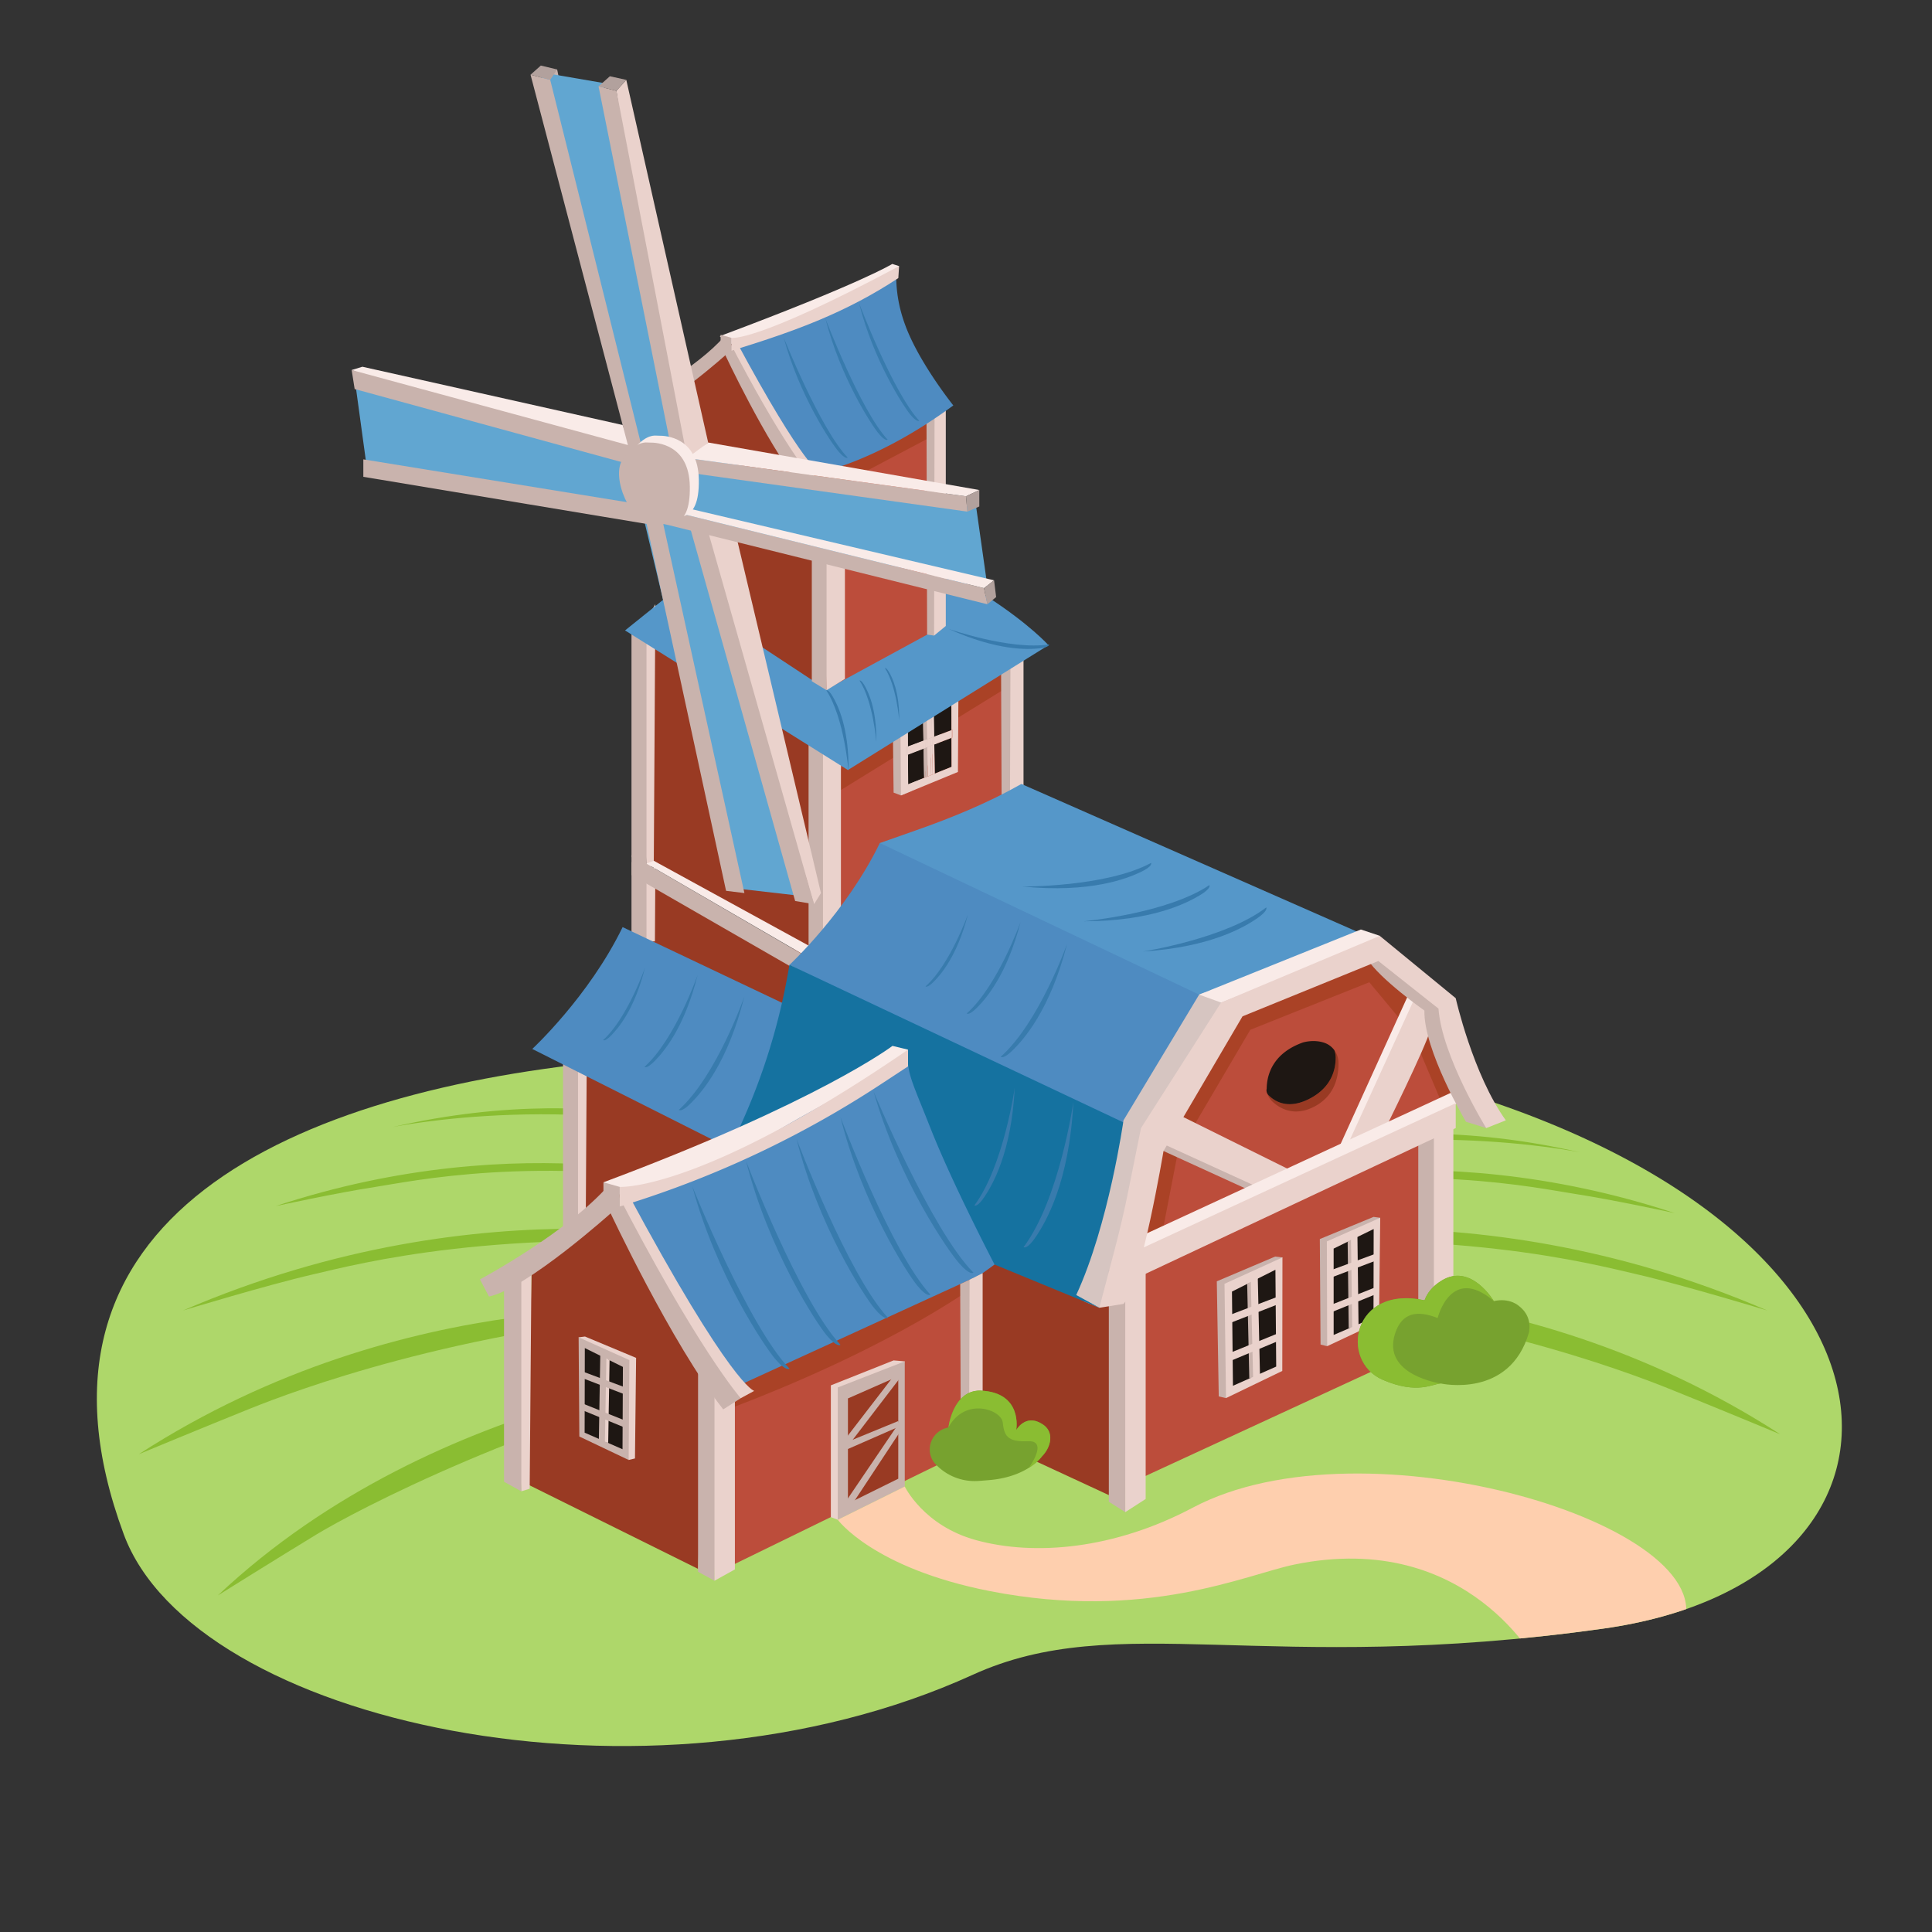 <svg id="Layer_1" data-name="Layer 1" xmlns="http://www.w3.org/2000/svg" xmlns:xlink="http://www.w3.org/1999/xlink" viewBox="0 0 2000 2000"><rect x="0" y="0" width="2000" height="2000" fill="#333333" stroke="none"/><defs><style>.cls-1{fill:none;}.cls-2{fill:#aed76a;}.cls-3{fill:#8abd32;}.cls-4{fill:#c9b3ad;}.cls-5{fill:#993a23;}.cls-6{fill:#bc4d3b;}.cls-7{fill:#aa4226;}.cls-8{fill:#ead2cc;}.cls-9{fill:#1e1713;}.cls-10{fill:#f9ebe8;}.cls-11{fill:#5597c9;}.cls-12{fill:#4e8bc1;}.cls-13{fill:#387bad;}.cls-14{fill:#61a6d1;}.cls-15{fill:#1572a0;}.cls-16{fill:#d6c5c1;}.cls-17{fill:#b2a19d;}.cls-18{fill:#77a22f;}.cls-19{clip-path:url(#clip-path);}.cls-20{clip-path:url(#clip-path-2);}.cls-21{fill:#fecfae;}.cls-22{clip-path:url(#clip-path-3);}</style><clipPath id="clip-path"><path class="cls-1" d="M979.14,1478.4c.85-.25,1.75-.5,2.7-.76,0,0,4.59-38.5,32.95-38.07,44.49,1.65,37.2,40.84,37.2,40.84s9.52-17.12,26.46-6.51c13.82,8,9.37,24.5.31,33.58,0,0-14.88,21.94-56.6,24.85q-.82.09-1.65.15l-7.33.57a55.45,55.45,0,0,1-16.94-1.32h0A55.26,55.26,0,0,1,967.86,1515l-.21-.24a17.07,17.07,0,0,1-1.68-2.23C957.8,1499.7,964.56,1482.63,979.14,1478.4Z"/></clipPath><clipPath id="clip-path-2"><path class="cls-1" d="M642.77,1097.37c309.22-27.8,660-34.75,884.76,37.57,479.56,154.28,482,501.81,132.15,551s-502.5-20.59-652.78,47.83c-336.84,153.35-806.66,49.38-878.77-145.44C6.84,1260.64,300.41,1128.15,642.77,1097.37Z"/></clipPath><clipPath id="clip-path-3"><path class="cls-1" d="M1474.69,1346.1c2.64-7.38,8-14.42,17.5-20.32,30.54-19,54.21,21.11,54.21,21.11,16.54-3.72,25.77,4.88,25.77,4.88,10.52,8,12.17,18.22,10.68,27.33-19.81,69.15-91.26,53.1-91.26,53.1-7.72-.11-24,11.85-60.21-3.86C1386.05,1408.67,1400.33,1329.87,1474.69,1346.1Z"/></clipPath></defs><path class="cls-2" d="M642.77,1097.37c309.22-27.8,660-34.75,884.76,37.57,479.56,154.28,482,501.81,132.15,551s-502.5-20.59-652.78,47.83c-336.84,153.35-806.66,49.38-878.77-145.44C6.84,1260.64,300.41,1128.15,642.77,1097.37Z"/><path class="cls-3" d="M1272.27,1234.64s201.51-64.64,461.33,21.15c0,0-63.94-13.87-102.62-19.76S1465.7,1202.21,1272.27,1234.64Z"/><path class="cls-3" d="M1241.74,1214.49S1402,1139,1635.41,1192.86C1635.41,1192.86,1436.65,1152,1241.74,1214.49Z"/><path class="cls-3" d="M1248.3,1289.78s264.32-69.71,581.23,66.87c0,0-86.46-26.29-134.62-37.41S1504.24,1270,1248.3,1289.78Z"/><path class="cls-3" d="M1274.84,1336.63s289.64-32,568,148.12c0,0-70.73-29.37-115.35-47.27S1515.11,1355.89,1274.84,1336.63Z"/><path class="cls-3" d="M746.63,1227.42s-201.5-64.64-461.33,21.15c0,0,63.94-13.87,102.63-19.77S553.2,1195,746.63,1227.42Z"/><path class="cls-3" d="M800.5,1188.29s-160.23-75.49-393.67-21.63C406.83,1166.66,605.59,1125.75,800.5,1188.29Z"/><path class="cls-3" d="M770.6,1289.78s-264.31-69.71-581.22,66.87c0,0,86.46-26.29,134.61-37.41S514.67,1270,770.6,1289.78Z"/><path class="cls-3" d="M711.62,1357.31s-289.64-32-568,148.12c0,0,70.73-29.37,115.35-47.27S471.35,1376.57,711.62,1357.31Z"/><path class="cls-3" d="M781.54,1414.14s-325.76,20.43-556.06,237.46c0,0,62.45-39,102-63.06S550.09,1467.68,781.54,1414.14Z"/><polygon class="cls-4" points="576.77 71.91 581.69 95.92 567.52 75.04 576.77 71.91"/><polygon class="cls-5" points="660.07 905.18 658.5 1049.52 589.2 1108.64 587.66 1284.24 747.88 1184.96 866.93 1094.4 831.82 987.64 660.07 905.18"/><polygon class="cls-5" points="671.62 668.01 671.62 893.29 854.47 998.82 849.84 747.1 671.62 668.01"/><polygon class="cls-6" points="843.7 763.08 843.7 998.82 1057.58 811.66 1057.58 668.01 843.7 763.08"/><path class="cls-7" d="M868.3,819.2l187.32-115.66-52.88-23.07S855.82,760.22,868.3,819.2Z"/><polygon class="cls-4" points="1049.81 681.43 1049.81 855.88 1045.42 863.84 1037.01 862.99 1036.29 687.62 1049.81 681.43"/><polygon class="cls-8" points="1059.54 676.31 1059.54 856.02 1045.42 863.84 1046.01 683.2 1059.54 676.31"/><polygon class="cls-4" points="943.75 818.77 943.75 815.87 950.89 815.87 992.17 714.44 984.63 713.51 924.1 738.84 925.06 820.52 932.7 823.42 943.75 818.77"/><polygon class="cls-9" points="955.53 741.7 939.74 749.53 939.87 772.8 955.97 766.75 955.53 741.7"/><polygon class="cls-9" points="956.12 774.94 939.92 781.17 940.09 811.92 956.65 805.26 956.12 774.94"/><polygon class="cls-9" points="984.93 755.89 984.84 727.17 966.55 736.23 967.02 762.61 984.93 755.89"/><polygon class="cls-9" points="967.7 800.82 985.05 793.85 984.95 763.83 967.16 770.68 967.7 800.82"/><polygon class="cls-4" points="957.75 774.31 958.32 804.59 960.51 803.71 959.94 773.47 957.75 774.31"/><polygon class="cls-4" points="957.6 766.15 959.79 765.32 959.3 739.54 955.53 741.41 955.53 741.7 957.12 740.91 957.6 766.15"/><polygon class="cls-4" points="957.6 766.15 957.12 740.91 955.53 741.7 955.97 766.75 957.6 766.15"/><polygon class="cls-4" points="957.75 774.31 956.12 774.94 956.65 805.26 958.32 804.59 957.75 774.31"/><polygon class="cls-8" points="985.96 763.45 986.13 755.44 984.93 755.89 984.95 763.83 985.96 763.45"/><polygon class="cls-8" points="937.96 773.51 937.79 781.99 939.92 781.17 939.87 772.8 937.96 773.51"/><polygon class="cls-8" points="955.97 766.75 939.87 772.8 939.92 781.17 956.12 774.94 955.97 766.75"/><polygon class="cls-8" points="967.16 770.68 984.95 763.83 984.93 755.89 967.02 762.61 967.16 770.68"/><polygon class="cls-8" points="959.94 773.47 959.79 765.32 957.6 766.15 957.75 774.31 959.94 773.47"/><polygon class="cls-8" points="957.6 766.15 955.97 766.75 956.12 774.94 957.75 774.31 957.6 766.15"/><polygon class="cls-8" points="963.92 802.34 965.51 801.7 964.97 771.53 963.38 772.14 963.92 802.34"/><polygon class="cls-8" points="963.24 764.03 964.83 763.43 964.37 737.32 966.55 736.23 966.49 732.75 959.22 735.11 959.3 739.54 962.77 737.81 963.24 764.03"/><polygon class="cls-8" points="964.97 771.53 965.51 801.7 967.7 800.82 967.16 770.68 964.97 771.53"/><polygon class="cls-8" points="964.83 763.43 967.02 762.61 966.55 736.23 964.37 737.32 964.83 763.43"/><polygon class="cls-8" points="963.24 764.03 962.77 737.81 959.3 739.54 959.79 765.32 963.24 764.03"/><polygon class="cls-8" points="959.94 773.47 960.51 803.71 963.92 802.34 963.38 772.14 959.94 773.47"/><polygon class="cls-8" points="964.97 771.53 964.83 763.43 963.24 764.03 963.38 772.14 964.97 771.53"/><polygon class="cls-8" points="967.16 770.68 967.02 762.61 964.83 763.43 964.97 771.53 967.16 770.68"/><polygon class="cls-8" points="963.38 772.14 963.24 764.03 959.79 765.32 959.94 773.47 963.38 772.14"/><path class="cls-8" d="M932.06,741.45l.63,81.95,4.59-1.86,2.85-1.18,16.66-6.86,1.69-.69,2.19-.9,3.39-1.4,1.59-.66,2.19-.9,17.23-7.1,1.09-.44h0l5.48-2.28.53-84.68Zm53.9,22-1,.38.1,30-17.35,7-2.19.88-1.59.64-3.41,1.37-2.19.88-1.67.67-16.56,6.66-.17-30.75-2.13.82.17-8.48,1.91-.71-.13-23.27,15.79-7.83v-.29l3.77-1.87-.09-4.43,7.28-2.36.06,3.48,18.29-9.06.09,28.72,1.2-.45Z"/><polygon class="cls-8" points="669.25 898.6 676.79 895.48 678.43 625.52 660.07 656.71 669.25 898.6"/><polygon class="cls-4" points="653.71 887.07 669.25 898.6 669.25 643.38 653.71 656.71 653.71 887.07"/><polygon class="cls-8" points="598.38 1341.16 605.92 1338.04 607.57 1068.08 589.2 1099.27 598.38 1341.16"/><polygon class="cls-4" points="582.84 1329.64 598.38 1341.16 598.38 1085.94 582.84 1099.27 582.84 1329.64"/><polygon class="cls-8" points="677.97 974.52 678.44 897.52 660.07 912.46 662.27 974.52 677.97 974.52"/><polygon class="cls-4" points="669.25 974.52 669.25 897.52 653.71 892.31 653.71 974.52 669.25 974.52"/><polygon class="cls-4" points="851.96 977.09 837.03 998.82 837.03 760.5 856.36 774.19 851.96 977.09"/><polygon class="cls-8" points="851.96 977.09 870.53 965.35 870.53 787.41 851.96 770.07 851.96 977.09"/><polygon class="cls-4" points="831.45 988.33 842.06 1014.16 653.71 905.82 653.71 884.98 831.45 988.33"/><polygon class="cls-10" points="833.96 989.5 838.26 979.51 676.81 891.07 669.25 893.94 833.96 989.5"/><path class="cls-11" d="M647.05,652.62l230.7,144.51L1085.38,667.9s-77-86.55-278.78-143.58Z"/><polygon class="cls-5" points="862.98 487.49 855.45 713.75 712.03 619.27 711.39 390.46 755.91 355.03 862.98 487.49"/><polygon class="cls-6" points="855.45 493.49 855.45 713.75 964.4 654.47 964.4 423.47 855.45 493.49"/><path class="cls-7" d="M783.51,547.53,978.15,444.67l-51.22-26.56S775,487.85,783.51,547.53Z"/><polygon class="cls-4" points="855.66 714.52 840.38 705.23 840.38 497.93 860.17 511.61 855.66 714.52"/><polygon class="cls-4" points="970.73 425.76 970.73 647.85 966.96 657.97 959.74 656.89 959.12 433.64 970.73 425.76"/><polygon class="cls-8" points="979.08 419.25 979.08 648.02 966.96 657.97 967.46 428.02 979.08 419.25"/><polygon class="cls-8" points="855.66 714.52 874.66 702.77 874.66 524.84 855.66 507.5 855.66 714.52"/><path class="cls-12" d="M764.82,358.06l-1.69-3,3.17-1.58c.12-.34.23-.68.36-1,0,0,.21.18.6.55l160.39-74.15c.1,11.7-.49,32.58,10.76,61.14,15,38,48.47,79.68,48.47,79.68-79,58.12-138,69.24-138,69.24a4.28,4.28,0,0,1-.93-.37C837.38,484.19,779.47,458.4,764.82,358.06Z"/><path class="cls-10" d="M930.75,275.48l-7.06-2.26S892.07,293.07,745.05,348l9.93,8.47s76.91-17.84,86-28.32,69.24-33.82,69.24-33.82Z"/><path class="cls-8" d="M839.65,493.89l9.25-5s-15.33-2.62-87.17-136.46l-3.21,7.62S797.89,473.53,839.65,493.89Z"/><path class="cls-4" d="M839.65,493.89S810,460.31,753.16,349.69l-3.22,16.07s42.51,91,77.8,135.75Z"/><path class="cls-4" d="M752.25,366.56S693.94,419,667.86,424.51l-6.15-11.71s59.66-31.8,88.23-64.66l3.66,10.24Z"/><path class="cls-8" d="M929.94,287.87h0C875.51,323.75,823.08,342.69,760.79,362l-3.7,1.13V349.69s23.71,6,173.66-74.21Z"/><polyline class="cls-4" points="757.09 349.69 745.97 346.55 745.97 357.07 757.09 363.5"/><path class="cls-13" d="M889.22,313.54s35.08,92.67,62.37,122c0,0-2.11,2.22-9.23-6.38S903.94,372.46,889.22,313.54Z"/><path class="cls-13" d="M854.47,329.72s36.41,95.41,64.43,125.44c0,0-2.13,2.31-9.44-6.5S869.88,390.46,854.47,329.72Z"/><path class="cls-13" d="M811.22,349.24s37.85,94.85,66.32,124.45c0,0-2.09,2.34-9.54-6.36S827.56,409.74,811.22,349.24Z"/><polygon class="cls-14" points="559.2 74.7 624.53 85.91 710.2 472.06 1010.45 524.32 1022.11 606.69 733.35 545.28 822.28 926.65 757.44 919.18 664.57 529.28 378.79 477.19 368.47 401.65 649.52 457.74 559.2 74.7"/><polygon class="cls-8" points="760.76 549.1 849.84 924.5 842.74 936.02 723.44 543.26 760.76 549.1"/><path class="cls-8" d="M716.42,472.4l16.67-14.32L648.33,82.68,638.14,94S691.4,466.48,716.42,472.4Z"/><polygon class="cls-4" points="688.16 527.47 1018.64 608.85 1022.11 625.52 688.16 542.61 688.16 527.47"/><polygon class="cls-10" points="704.16 524.32 1029.06 600.74 1018.64 608.85 696.91 529.62 704.16 524.32"/><polygon class="cls-10" points="364.03 383.03 375.16 379.64 644.54 439.95 660.84 483.07 423.92 406.67 364.03 383.03"/><polygon class="cls-4" points="751.62 922.18 770.61 924.5 683.53 528.48 667.93 535.73 751.62 922.18"/><polygon class="cls-4" points="823.13 932.71 842.74 936.02 729.71 538.61 714.49 546.61 823.13 932.71"/><polygon class="cls-6" points="1470.8 1396.28 1175.08 1532.87 1168.29 1231.7 1279.76 1033.25 1428.37 978.88 1482.01 1042.31 1512.21 1118.18 1494.44 1161.24 1470.8 1396.28"/><polygon class="cls-7" points="1493.03 1143.03 1462.4 1070.84 1417.5 1016.83 1294.29 1066.03 1219.1 1193.98 1197.8 1304.04 1144.8 1279.19 1270.87 1044.24 1427.32 985.02 1498.95 1042.95 1520.92 1136.01 1493.03 1143.03"/><polygon class="cls-4" points="1331.23 1216.41 1206.18 1154.43 1189.33 1184.62 1296.43 1233.54 1331.23 1216.41"/><polygon class="cls-5" points="1158.86 1552.82 1007.77 1482.77 1000.74 1271.79 1158.86 1345.18 1158.86 1552.82"/><path class="cls-10" d="M1387.56,1184.75l69.59-153.28s22.12,12.32,16.12,33-46.57,102.28-46.57,102.28Z"/><polygon class="cls-8" points="1334.85 1210.85 1209.81 1148.87 1192.95 1179.06 1300.06 1227.98 1334.85 1210.85"/><path class="cls-8" d="M1395.2,1184.75l69.59-152.22s22.12,12.32,16.13,33-46.58,102.27-46.58,102.27Z"/><polygon class="cls-10" points="1504.51 1130.07 1169.87 1284.79 1175.42 1311.95 1513.72 1139.63 1504.51 1130.07"/><path class="cls-4" d="M1538.55,1167.78l-21-6.54s-44-74.31-43-115.12c0,0-46-32.44-59.26-53.46,0,0,10.33-15.59,22.83-3.63s58.17,37,59.8,47.85S1538.55,1167.78,1538.55,1167.78Z"/><path class="cls-11" d="M1406.86,965.35,1057.58,811.66h0l-.57.07c-34.36,19.53-72,34.92-109.31,48l-36.91,13,67.41,125,263.14,44.58Z"/><path class="cls-4" d="M1157.62,1163.55c1.08,73.94-35.74,183.53-35.74,183.53l16.16,6.66c33.17-25.1,43.13-186,43.13-186l-22.31-6.54"/><path class="cls-12" d="M817.25,998.82S876,944.45,910.79,872.69l330.55,156.94-71.47,146.65Z"/><path class="cls-12" d="M551,1085.87s58.74-54.36,93.53-126.13l330.56,156.94-71.48,146.66Z"/><path class="cls-15" d="M1029.56,1309.05,1138,1353.74l37.38-186-358.17-169-1.15,6.63a655.63,655.63,0,0,1-55.34,172.24h0Z"/><path class="cls-16" d="M1241.34,1029.63l-78.29,130.1s-15.19,107.9-48.93,180.87l23.92,13.14s39.61-51.19,37.38-69.5,31.85-138.63,47.8-158.2,43.49-78.29,60.16-88.44S1255.11,1022.38,1241.34,1029.63Z"/><path class="cls-10" d="M1428.36,968.74l-19.57-6.53-167.45,67.42,22.71,8.21S1429.09,975.26,1428.36,968.74Z"/><polygon class="cls-5" points="722.63 1624.1 545.62 1536.3 550.14 1320.08 634.13 1239.87 729.87 1429.36 722.63 1624.1"/><polygon class="cls-6" points="1014.39 1308.69 1014.39 1495.12 750.2 1624.1 756.36 1434.1 1014.39 1308.69"/><path class="cls-12" d="M653.27,1241.37l-2.57-4.6,4.82-2.39.53-1.56.92.84L939.7,1095.42c.16,17.76,6.42,29,23.5,72.37,22.7,57.6,66.36,141.26,66.36,141.26-119.87,88.18-248.74,130.79-248.74,130.79a6.24,6.24,0,0,1-1.41-.56C763.34,1432.72,675.5,1393.59,653.27,1241.37Z"/><path class="cls-10" d="M940,1086.58l-16.1-3.88s-76.15,57.87-299.18,141.21l15.07,12.86s116.68-27.07,130.41-43,164.74-94.58,164.74-94.58Z"/><path class="cls-7" d="M1014.39,1319.94v7.54s-81.65,62.86-253.63,128.62v-20Z"/><polygon class="cls-4" points="1007.5 1323.06 1007.5 1497.52 1003.11 1505.47 994.7 1504.62 993.98 1329.25 1007.5 1323.06"/><polygon class="cls-8" points="1017.23 1317.94 1017.23 1497.65 1003.11 1505.47 1003.7 1324.83 1017.23 1317.94"/><polygon class="cls-4" points="739.63 1636.38 722.63 1627.09 722.63 1419.79 744.64 1433.47 739.63 1636.38"/><polygon class="cls-8" points="739.63 1636.38 760.76 1624.64 760.76 1446.7 739.63 1429.36 739.63 1636.38"/><polygon class="cls-4" points="1164.86 1565.36 1147.86 1554.59 1147.86 1314.32 1169.87 1330.18 1164.86 1565.36"/><polygon class="cls-8" points="1164.86 1565.36 1185.99 1551.74 1185.99 1314.32 1164.86 1325.42 1164.86 1565.36"/><polygon class="cls-4" points="1484.37 1405.86 1468.19 1397.62 1468.19 1173.88 1489.15 1167.78 1484.37 1405.86"/><polygon class="cls-8" points="1484.37 1405.86 1504.51 1396.67 1504.51 1158.66 1484.37 1169.17 1484.37 1405.86"/><polygon class="cls-8" points="539.66 1543.8 548.33 1541.12 550.22 1309.05 529.09 1335.86 539.66 1543.8"/><path class="cls-8" d="M766.79,1447.43l14-7.59s-23.25-4-132.24-207l-4.87,11.56S703.44,1416.54,766.79,1447.43Z"/><polygon class="cls-4" points="521.77 1533.89 539.66 1543.8 539.66 1324.41 521.77 1335.86 521.77 1533.89"/><path class="cls-4" d="M766.79,1447.43s-45-51-131.21-218.76l-4.88,24.38s64.49,138,118,205.94Z"/><path class="cls-4" d="M634.19,1254.26s-88.45,79.6-128,87.91l-9.34-17.76s90.51-48.23,133.86-98.09l5.54,15.53Z"/><path class="cls-8" d="M940,1103.92,914,1121a1046.83,1046.83,0,0,1-266.88,126.26c-1.92.59-3.79,1.17-5.62,1.72v-20.32S725.33,1234,940,1086.58Z"/><polyline class="cls-4" points="641.54 1228.67 624.68 1223.91 624.68 1239.87 641.54 1249.62"/><polygon class="cls-8" points="650.78 1511.36 657.32 1509.79 658.5 1405.66 605.59 1383.57 598.99 1384.39 650.78 1511.36"/><polygon class="cls-4" points="651.54 1407.96 650.78 1511.36 599.73 1487.07 598.99 1384.39 651.54 1407.96"/><polygon class="cls-9" points="644.83 1415.02 644.43 1500.24 628.1 1493.1 629.64 1407.5 644.83 1415.02"/><polygon class="cls-9" points="605.41 1395.51 623.31 1404.36 621.85 1490.37 605.21 1483.09 605.41 1395.51"/><polygon class="cls-8" points="631.03 1407.93 629.6 1493.75 623.24 1491.11 624.7 1404.8 631.03 1407.93"/><polygon class="cls-4" points="646.4 1435.97 604.31 1420.21 604.46 1427.21 646.57 1443.38 646.4 1435.97"/><polygon class="cls-4" points="647.05 1470.53 603.67 1453.13 604.31 1460.38 647.04 1477.94 647.05 1470.53"/><polygon class="cls-4" points="627.81 1402.43 626.1 1496.93 619.89 1492.4 621.45 1400.38 627.81 1402.43"/><path class="cls-13" d="M904.4,1130.07s59.47,143.07,103.29,187.35c0,0-3.12,3.6-14.61-9.43S930.49,1221.5,904.4,1130.07Z"/><path class="cls-13" d="M870,1156.25s52.5,139.87,93.16,184c0,0-3.12,3.38-13.73-9.56S892.15,1245.26,870,1156.25Z"/><path class="cls-13" d="M824.58,1179.06s53.21,140.59,94.61,185.06c0,0-3.19,3.37-14-9.67S846.9,1268.45,824.58,1179.06Z"/><path class="cls-13" d="M772.29,1201.82s55.24,144.75,97.75,190.29c0,0-3.23,3.51-14.33-9.85S795.68,1294,772.29,1201.82Z"/><path class="cls-13" d="M716.65,1228s57.42,143.9,100.6,188.8c0,0-3.17,3.56-14.47-9.64S741.43,1319.77,716.65,1228Z"/><path class="cls-13" d="M1111.16,1140.7s-14.24,100.43-51.55,150.32c0,0,3.58,3.14,13.17-11.35S1107,1224.13,1111.16,1140.7Z"/><path class="cls-13" d="M1050.48,1125.85s-11.56,81.49-41.83,122c0,0,2.91,2.55,10.68-9.2S1047.07,1193.54,1050.48,1125.85Z"/><path class="cls-13" d="M1104.67,977.09s-29,81.51-68.7,116.83c0,0,2.46,3.24,12.94-7.24S1086.94,1046.1,1104.67,977.09Z"/><path class="cls-13" d="M1056.49,954.35s-23.55,66.12-55.74,94.78c0,0,2,2.63,10.5-5.87S1042.1,1010.33,1056.49,954.35Z"/><path class="cls-13" d="M1002.06,946.41s-18.55,52.1-43.93,74.68c0,0,1.58,2.07,8.28-4.62S990.72,990.52,1002.06,946.41Z"/><path class="cls-13" d="M770.55,1031.59s-28.41,81.72-67.83,117.35c0,0,2.49,3.21,12.89-7.34S753.33,1100.73,770.55,1031.59Z"/><path class="cls-13" d="M722.2,1009.21s-23.05,66.3-55,95.2c0,0,2,2.61,10.46-6S708.23,1065.3,722.2,1009.21Z"/><path class="cls-13" d="M667.71,1001.68s-18.17,52.24-43.37,75c0,0,1.59,2.06,8.24-4.69S656.7,1045.87,667.71,1001.68Z"/><path class="cls-13" d="M1183.16,985s85.49-13.25,127.62-45.62c0,0,2.72,3-9.53,11.36S1254.26,980.52,1183.16,985Z"/><path class="cls-13" d="M1121.7,953.72s86.16-7.82,130.26-37.46c0,0,2.52,3.19-10.24,10.73S1193,953.73,1121.7,953.72Z"/><path class="cls-13" d="M1058.32,917.73s86.51.71,133.31-24.44c0,0,2.19,3.42-11.24,9.67S1129.22,924.76,1058.32,917.73Z"/><path class="cls-13" d="M981.81,650.94s63.9,22.46,104.22,16.14c0,0,.85,3-10.5,4.14S1032.72,674,981.81,650.94Z"/><path class="cls-13" d="M878.4,798.46s-4.31-55.31-23-83.82c0,0,2.07-1.59,6.8,6.65S879,752.78,878.4,798.46Z"/><path class="cls-13" d="M907.17,768s-3.26-41.87-17.38-63.46c0,0,1.56-1.21,5.15,5S907.61,733.43,907.17,768Z"/><path class="cls-13" d="M930.84,745.58s-2.77-35.56-14.76-53.9c0,0,1.33-1,4.37,4.28S931.21,716.21,930.84,745.58Z"/><polygon class="cls-4" points="1373.88 1393.58 1367.03 1391.9 1366.28 1282.66 1421.89 1259.73 1428.81 1260.63 1373.88 1393.58"/><polygon class="cls-8" points="1373.57 1285.1 1373.88 1393.58 1427.56 1368.34 1428.81 1260.63 1373.57 1285.1"/><polygon class="cls-9" points="1380.58 1292.54 1380.6 1381.94 1397.77 1374.53 1396.55 1284.72 1380.58 1292.54"/><polygon class="cls-9" points="1422.02 1272.26 1403.21 1281.46 1404.33 1371.69 1421.83 1364.14 1422.02 1272.26"/><polygon class="cls-4" points="1395.08 1285.17 1396.19 1375.21 1402.87 1372.46 1401.74 1281.91 1395.08 1285.17"/><polygon class="cls-8" points="1378.83 1314.52 1423.07 1298.18 1422.87 1305.52 1378.63 1322.29 1378.83 1314.52"/><polygon class="cls-8" points="1377.99 1350.76 1423.58 1332.71 1422.88 1340.32 1377.97 1358.54 1377.99 1350.76"/><polygon class="cls-8" points="1398.49 1279.42 1399.85 1378.56 1406.38 1373.83 1405.18 1277.29 1398.49 1279.42"/><polygon class="cls-4" points="1269.15 1447.32 1261.65 1445.56 1259.63 1326.41 1320.04 1300.79 1327.59 1301.68 1269.15 1447.32"/><polygon class="cls-8" points="1267.61 1328.99 1269.15 1447.32 1327.42 1419.19 1327.59 1301.68 1267.61 1328.99"/><polygon class="cls-9" points="1275.33 1337.03 1276.34 1434.55 1294.99 1426.27 1292.66 1328.33 1275.33 1337.03"/><polygon class="cls-9" points="1320.31 1314.45 1299.89 1324.7 1302.12 1423.11 1321.12 1414.67 1320.31 1314.45"/><polygon class="cls-4" points="1291.07 1328.83 1293.28 1427.03 1300.54 1423.96 1298.31 1325.2 1291.07 1328.83"/><polygon class="cls-8" points="1273.67 1361.02 1321.74 1342.71 1321.61 1350.72 1273.53 1369.5 1273.67 1361.02"/><polygon class="cls-8" points="1294.73 1322.52 1297.31 1430.65 1304.38 1425.42 1302 1320.12 1294.73 1322.52"/><polygon class="cls-8" points="1273.16 1400.57 1322.69 1380.38 1322 1388.68 1273.22 1409.05 1273.16 1400.57"/><polygon class="cls-8" points="867.25 1573.27 860.1 1570.5 860.1 1434.11 925.05 1408.28 936.61 1409.28 867.25 1573.27"/><polygon class="cls-4" points="867.25 1573.27 867.25 1436.28 936.61 1409.28 936.61 1538.86 867.25 1573.27"/><polygon class="cls-5" points="877.78 1556.51 877.78 1447.66 929.88 1424.72 929.88 1530.76 877.78 1556.51"/><polygon class="cls-4" points="875.29 1489.26 926.17 1423.14 933.04 1424.72 878.12 1496.48 875.29 1489.26"/><polygon class="cls-4" points="875.84 1493.23 929.88 1471.07 931.31 1476.54 875.29 1501.09 875.84 1493.23"/><polygon class="cls-4" points="872.93 1558.26 930.48 1473.37 933.94 1478.78 879.93 1560.66 872.93 1558.26"/><path class="cls-8" d="M1204.46,1191.53s-23.29,139.23-41.41,158.26l-25,4,16.2-61.57q7.9-30,14-60.47l12.89-63.92,82.88-129.94,164.31-69.1,78.61,64.51s17.81,79,51.88,126.48l-20.3,8s-45.88-74.36-49.4-123.66l-62.24-49.29-140.63,57.27Z"/><polygon class="cls-8" points="1506.97 1142.01 1506.97 1167.78 1163.05 1329.37 1164.86 1300.17 1506.97 1142.01"/><path class="cls-5" d="M1313.86,1134.39c6.88,6.62,21.06,14.59,43.71,1.95,21.54-12,25.24-30.23,25.1-41.85a22.12,22.12,0,0,0-1.34-7.31,22.15,22.15,0,0,1,4.26,12.83c.15,11.62-2.11,32.78-23.65,44.79-22.65,12.64-38.28,1.72-45.16-4.89a18,18,0,0,1-4.61-7.41A17.82,17.82,0,0,0,1313.86,1134.39Z"/><path class="cls-9" d="M1357.57,1136.34c-22.65,12.64-36.83,4.67-43.71-1.95a7.33,7.33,0,0,1-2.57-7.56c.08-11.85,4.56-35.91,37.41-47.63,0,0,11.25-3.62,22.53.39a21.32,21.32,0,0,1,10.1,7.59,22.12,22.12,0,0,1,1.34,7.31C1382.81,1106.11,1379.11,1124.33,1357.57,1136.34Z"/><polygon class="cls-4" points="698.26 472.4 1000 513.77 1001.41 529.62 699.5 487.49 698.26 472.4"/><polygon class="cls-4" points="670.79 542.61 376.12 493.6 376.12 475.53 662.22 522 670.79 542.61"/><polygon class="cls-4" points="666.16 484.56 367.14 402.72 364.03 383.03 676.44 467.89 666.16 484.56"/><polygon class="cls-4" points="666.57 471.58 569.59 82.68 549.21 77.35 657.59 489.58 666.57 471.58"/><polygon class="cls-4" points="619.61 89.4 638.14 94.03 712.03 477.54 699.5 487.49 619.61 89.4"/><polygon class="cls-10" points="711.39 474.2 733.09 458.08 1013.77 507.27 1000 513.77 711.39 474.2"/><path class="cls-10" d="M678.94,450.93c.91.07,1.81.12,2.73.1,7.63-.16,41,1.63,41.75,45.34.83,49.36-25.45,37.46-39.48,38.67-19.75,1.7-43.61-47.72-29.62-67.46C665.68,451.54,675.61,450.69,678.94,450.93Z"/><path class="cls-4" d="M669.61,458.06c.92.07,1.82.12,2.73.1,7.64-.16,41,1.63,41.76,45.34.82,49.36-25.46,37.46-39.49,38.67-19.74,1.7-43.6-47.72-29.61-67.46C656.36,458.67,666.29,457.82,669.61,458.06Z"/><polygon class="cls-17" points="1001.41 529.62 1000 513.77 1013.77 507.27 1013.77 524.32 1001.41 529.62"/><polygon class="cls-17" points="1018.64 608.85 1022.11 625.52 1031.2 618.08 1029.06 600.74 1018.64 608.85"/><polygon class="cls-17" points="619.61 89.4 638.14 94.03 648.33 82.68 631.34 78.94 619.61 89.4"/><polygon class="cls-17" points="549.21 77.35 569.59 82.68 576.77 71.91 559.86 67.86 549.21 77.35"/><path class="cls-18" d="M979.14,1478.4c.85-.25,1.75-.5,2.7-.76,0,0,4.59-38.5,32.95-38.07,44.49,1.65,37.2,40.84,37.2,40.84s9.52-17.12,26.46-6.51c13.82,8,9.37,24.5.31,33.58,0,0-14.88,21.94-56.6,24.85q-.82.09-1.65.15l-7.33.57a55.45,55.45,0,0,1-16.94-1.32h0A55.26,55.26,0,0,1,967.86,1515l-.21-.24a17.07,17.07,0,0,1-1.68-2.23C957.8,1499.7,964.56,1482.63,979.14,1478.4Z"/><g class="cls-19"><path class="cls-3" d="M1065.1,1519.46s20.78-28.56-1.09-27.53-24.51-6.39-26-19.49-38.74-26.71-56.2,5.2c0,0-.7-53.71,3.73-60.46s95.06,3.29,95.68,7,42.91,56.09,41.43,57.8-34.07,40.59-34.07,40.59Z"/></g><path class="cls-1" d="M642.77,1097.37c309.22-27.8,660-34.75,884.76,37.57,479.56,154.28,468,456.11,118.17,505.29s-488.52,25.12-638.8,93.54c-336.84,153.35-806.66,49.38-878.77-145.44C6.84,1260.64,300.41,1128.15,642.77,1097.37Z"/><g class="cls-20"><path class="cls-21" d="M936.61,1538.86s19.44,40.52,73.56,55.42c60.9,16.77,143.49,9.48,224.72-33.62,177.72-94.27,551.12,18.78,507.2,123.36S1593,1724.74,1593,1724.74s-72.06-142-252.73-105.19c-49.63,10.12-153.66,59.21-315.4,27.58-121-23.68-157.6-73.86-157.6-73.86"/></g><path class="cls-18" d="M1474.69,1346.1c2.64-7.38,8-14.42,17.5-20.32,30.54-19,54.21,21.11,54.21,21.11,16.54-3.72,25.77,4.88,25.77,4.88,10.52,8,12.17,18.22,10.68,27.33-19.81,69.15-91.26,53.1-91.26,53.1-7.72-.11-24,11.85-60.21-3.86C1386.05,1408.67,1400.33,1329.87,1474.69,1346.1Z"/><g class="cls-22"><path class="cls-3" d="M1491.59,1432.2s-61.32-8.62-47.44-51.63c7.06-21.86,22.88-24.54,44.09-16.13,0,0,13.66-55.65,58.16-17.55,0,0-23.4-77.12-73.84-74.05s-127.12,99.13-120.87,118.89S1408.25,1520.77,1491.59,1432.2Z"/></g></svg>
